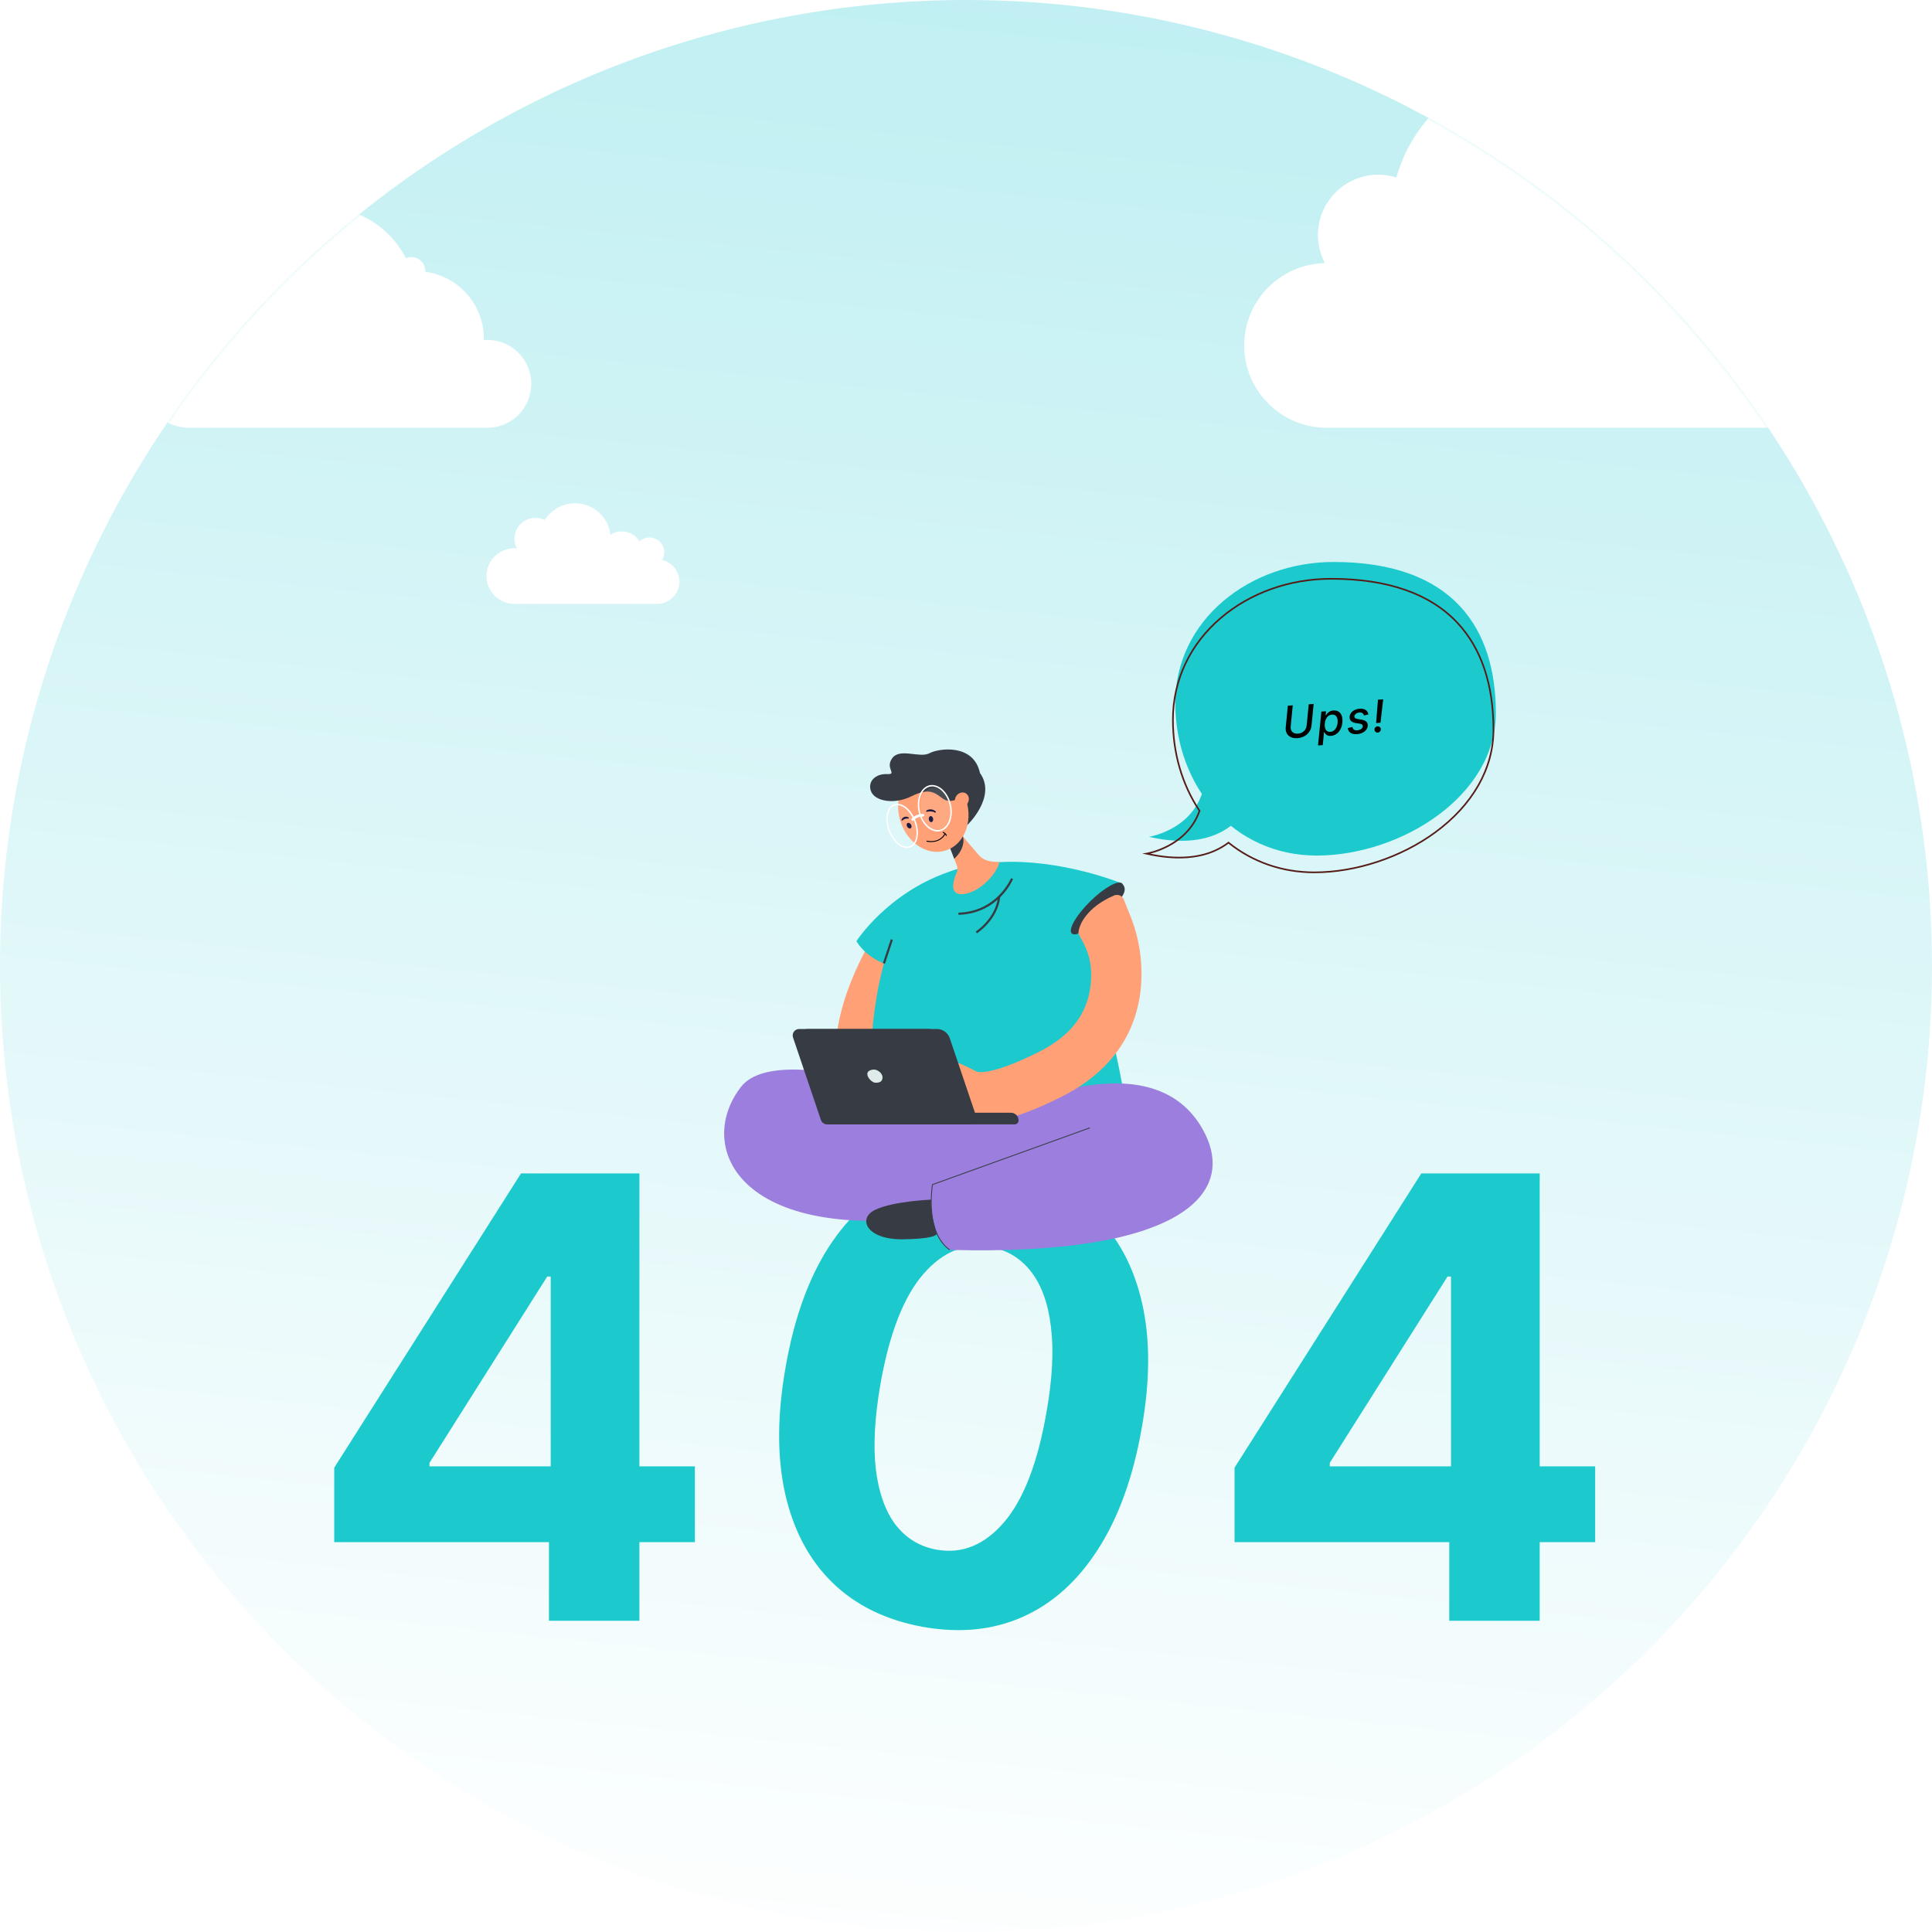 <svg width="691" height="691" viewBox="0 0 691 691" fill="none" xmlns="http://www.w3.org/2000/svg">
<circle cx="345.5" cy="345.5" r="345.5" fill="url(#paint0_linear_1169_34423)"/>
<mask id="mask0_1169_34423" style="mask-type:alpha" maskUnits="userSpaceOnUse" x="0" y="0" width="691" height="691">
<circle cx="345.5" cy="345.5" r="345.5" fill="white"/>
</mask>
<g mask="url(#mask0_1169_34423)">
<g filter="url(#filter0_d_1169_34423)">
<path d="M174.307 121.573C173.895 121.573 173.483 121.61 173.071 121.61C173.071 121.498 173.071 121.347 173.071 121.235C173.071 108.957 163.97 98.781 152.135 97.204C152.135 97.129 152.135 97.054 152.135 96.979C152.135 94.201 149.888 91.948 147.116 91.948C146.442 91.948 145.768 92.098 145.169 92.323C139.588 81.434 128.277 74 115.243 74C99.813 74 86.817 84.401 82.846 98.594C81.611 98.218 80.337 97.993 78.989 97.993C71.76 97.993 65.918 103.85 65.918 111.097C65.918 113.312 66.479 115.377 67.416 117.217C57.753 117.442 50 125.365 50 135.09C50 144.965 57.977 153 67.865 153C77.753 153 167.64 153 174.307 153C182.959 153 190 145.979 190 137.268C190 128.557 182.959 121.573 174.307 121.573Z" fill="white"/>
</g>
<g filter="url(#filter1_d_1169_34423)">
<path d="M650.995 101.284C650.312 101.284 649.629 101.346 648.947 101.346C648.947 101.161 648.947 100.913 648.947 100.728C648.947 80.524 633.865 63.779 614.252 61.184C614.252 61.061 614.252 60.937 614.252 60.814C614.252 56.242 610.528 52.534 605.935 52.534C604.818 52.534 603.701 52.781 602.708 53.152C593.46 35.234 574.716 23 553.118 23C527.547 23 506.01 40.115 499.431 63.471C497.383 62.853 495.273 62.482 493.039 62.482C481.06 62.482 471.378 72.121 471.378 84.046C471.378 87.691 472.309 91.089 473.86 94.117C457.848 94.488 445 107.525 445 123.528C445 139.778 458.22 153 474.605 153C490.99 153 639.947 153 650.995 153C665.332 153 677 141.446 677 127.111C677 112.777 665.332 101.284 650.995 101.284Z" fill="white"/>
</g>
<path d="M119.547 551.566V524.926L186.344 419.691H209.313V456.566H195.719L153.609 523.207V524.457H248.531V551.566H119.547ZM196.344 579.691V543.441L196.969 531.645V419.691H228.688V579.691H196.344Z" fill="#1CCACD"/>
<path d="M441.547 551.566V524.926L508.344 419.691H531.313V456.566H517.719L475.609 523.207V524.457H570.531V551.566H441.547ZM518.344 579.691V543.441L518.969 531.645V419.691H550.688V579.691H518.344Z" fill="#1CCACD"/>
<path d="M330.205 581.886C316.981 579.501 306.169 574.236 297.768 566.091C289.418 557.955 283.76 547.306 280.792 534.142C277.876 520.988 277.963 505.799 281.053 488.574C284.083 471.391 289.204 457.195 296.416 445.985C303.68 434.784 312.612 426.866 323.214 422.231C333.875 417.553 345.797 416.376 358.979 418.7C372.161 421.024 382.936 426.203 391.304 434.237C399.723 442.279 405.43 452.805 408.424 465.814C411.428 478.772 411.389 493.838 408.308 511.012C405.261 528.298 400.091 542.617 392.8 553.972C385.561 565.335 376.627 573.412 365.998 578.201C355.37 582.991 343.439 584.219 330.205 581.886ZM335.076 554.265C344.103 555.857 352.11 552.588 359.097 544.459C366.083 536.33 371.151 523.182 374.302 505.016C376.409 493.065 376.933 482.897 375.872 474.513C374.864 466.137 372.481 459.556 368.724 454.768C365.018 449.99 360.165 447.071 354.163 446.013C345.187 444.43 337.215 447.652 330.247 455.679C323.278 463.705 318.19 476.664 314.982 494.556C312.848 506.661 312.272 516.978 313.253 525.508C314.296 533.994 316.691 540.657 320.438 545.496C324.195 550.284 329.074 553.207 335.076 554.265Z" fill="#1CCACD"/>
<path d="M236.77 200.285C237.269 199.481 237.578 198.522 237.578 197.495C237.578 194.585 235.203 192.24 232.295 192.24C230.918 192.24 229.678 192.753 228.732 193.609C227.424 191.486 225.049 190.066 222.364 190.066C220.866 190.066 219.472 190.511 218.302 191.264C217.613 184.93 212.209 180 205.652 180C201.091 180 197.08 182.397 194.826 185.991C193.827 185.495 192.691 185.221 191.487 185.221C187.356 185.221 184.017 188.559 184.017 192.65C184.017 193.9 184.327 195.081 184.878 196.108C184.602 196.091 184.31 196.074 184.017 196.074C178.492 196.074 174 200.542 174 206.037C174 211.532 178.492 216 184.017 216C189.542 216 230.591 216 234.997 216C239.403 216 243 212.439 243 208.04C243 204.257 240.332 201.09 236.77 200.285Z" fill="white"/>
<path d="M420.355 251.409C420.355 221.57 447.133 201 476.966 201C520.171 201 535.007 225.189 535.007 255.027C535.007 284.865 500.772 305.996 470.939 305.996C441.106 305.996 420.355 281.247 420.355 251.409Z" fill="#1CCACD"/>
<path d="M410.914 299.301C410.914 299.301 429.796 296.384 431.145 277.607L445.982 288.455C445.985 288.452 438.903 305.708 410.914 299.301Z" fill="#1CCACD"/>
<path d="M470.081 312.3C458.646 312.3 448.031 308.647 439.369 301.74C430.5 308.45 418.515 307.549 409.993 305.599L408.516 305.261L410.012 305.029C410.153 305.007 424.217 302.688 428.695 290.03C422.489 280.659 419.21 269.388 419.21 257.422C419.21 243.262 425.324 230.26 436.431 220.807C447.102 211.724 461.194 206.722 476.112 206.722C496.418 206.722 511.706 212.078 521.544 222.638C530.103 231.822 534.441 244.742 534.441 261.04C534.441 274.925 526.996 288.033 513.474 297.949C501.222 306.935 484.999 312.3 470.081 312.3ZM439.375 301.001L439.554 301.145C448.144 308.062 458.7 311.721 470.081 311.721C484.88 311.721 500.975 306.397 513.133 297.483C526.501 287.68 533.862 274.737 533.862 261.043C533.862 244.899 529.575 232.113 521.122 223.039C511.396 212.6 496.253 207.307 476.115 207.307C461.335 207.307 447.377 212.259 436.809 221.252C425.838 230.592 419.795 243.437 419.795 257.425C419.795 269.328 423.068 280.534 429.264 289.83L429.346 289.949L429.299 290.087C425.572 300.851 415.129 304.384 411.43 305.317C419.776 307.042 430.935 307.53 439.203 301.145L439.375 301.001Z" fill="#561C17"/>
<path d="M313.254 333.49C311.683 336.26 295.914 360.455 299.215 384.121L316.377 377.974L324.219 346.076L313.254 333.49Z" fill="#FFA076"/>
<path d="M381.785 323.574C381.785 323.574 371.239 304.841 345.571 310.018C319.904 315.198 305.897 351.587 312.857 423.668C312.857 423.668 353.633 407.608 406.658 420.554C406.658 420.557 397.933 350.752 381.785 323.574Z" fill="#1CCACD"/>
<path d="M401.363 316.005L383.318 333.846C383.318 333.846 337.063 346.225 324.216 346.075C311.37 345.928 306.313 336.626 306.313 336.626C306.313 336.626 317.156 319.617 339.097 311.924C341.159 311.197 343.315 310.559 345.571 310.02C349.358 309.119 353.21 308.603 357.031 308.374C379.745 307.038 401.363 316.005 401.363 316.005Z" fill="#1CCACD"/>
<path d="M401.363 316.006C404.245 319.111 399.798 322.504 394.816 327.431C389.834 332.357 384.686 335.231 383.322 333.847C381.954 332.464 384.886 327.349 389.868 322.423C394.85 317.496 400.039 314.582 401.363 316.006Z" fill="#373C44"/>
<path d="M385.722 333.918C385.722 333.918 385.453 330.356 389.975 325.805C392.697 323.063 396.146 321.273 398.455 320.284C399.829 319.695 401.419 320.356 401.963 321.748L403.409 325.442L396.675 329.736L385.722 333.918Z" fill="#FFA076"/>
<path d="M353.839 400.003C353.839 400.003 409.499 370.124 429.452 402.716C444.22 426.843 422.02 449.313 339.676 447.031C339.676 447.031 331.539 443.256 333.52 423.672C334.306 415.913 353.839 400.003 353.839 400.003Z" fill="#9B7EDE"/>
<path d="M353.839 400.002C353.839 400.002 279.707 369.922 265.039 388.727C248.181 410.337 264.348 447.033 342.489 433.915L352.012 423.671L353.839 400.002Z" fill="#9B7EDE"/>
<path d="M339.585 447.158C330.441 440.698 333.335 423.815 333.364 423.646L333.379 423.558L333.464 423.527L389.737 403.238L389.843 403.529L333.655 423.787C333.442 425.111 331.12 440.795 339.763 446.905L339.585 447.158Z" fill="#373C44"/>
<path d="M333.044 429.057C333.044 429.057 319.381 429.608 312.966 432.725C306.548 435.842 309.974 443.452 323.005 443.248C336.036 443.045 335.047 441.123 335.047 441.123C335.047 441.123 332.572 434.447 333.044 429.057Z" fill="#373C44"/>
<path d="M350.535 401.436C346.01 401.436 342.292 400.303 339.278 398.052C333.586 393.799 332.531 387.019 333.354 382.506L338.799 379.369C339.069 377.889 349.577 383.388 349.562 383.382C349.608 383.398 354.578 384.822 371.799 376.105C383.788 370.036 389.831 361.422 390.272 349.772C390.604 340.989 386.651 336.056 385.719 333.919C385.594 333.634 391.514 327.756 391.342 327.158L395.78 324.926C395.636 324.422 400.045 322.701 399.983 322.557L403.406 325.446C405.096 329.317 408.692 338.207 408.225 350.454C407.743 363.178 402.439 380.737 379.911 392.143C367.628 398.359 357.986 401.436 350.535 401.436Z" fill="#FFA076"/>
<path d="M346.88 402.151H298.843C297.839 402.151 296.944 401.518 296.627 400.579L286.645 371.051C286.141 369.564 287.267 368.027 288.86 368.027H335.057C337.163 368.027 339.031 369.354 339.694 371.317L349.095 399.127C349.599 400.617 348.472 402.151 346.88 402.151Z" fill="#373C44"/>
<path d="M343.863 402.151H295.826C294.819 402.151 293.927 401.519 293.611 400.58L283.628 371.051C283.124 369.564 284.251 368.028 285.844 368.028H332.04C334.146 368.028 336.014 369.355 336.678 371.317L346.078 399.127C346.582 400.617 345.459 402.151 343.863 402.151Z" fill="#373C44"/>
<path d="M310.206 384.123C310.206 383.002 311.511 382.545 312.653 382.545C313.792 382.545 315.654 383.775 315.642 385.347C315.629 387.043 314.293 387.262 313.151 387.262C312.012 387.262 310.206 385.55 310.206 384.123Z" fill="#DEEBE9"/>
<path d="M361.55 397.979H295.801V402.152H362.908C363.684 402.152 364.313 401.522 364.313 400.746C364.317 399.219 363.077 397.979 361.55 397.979Z" fill="#373C44"/>
<path d="M357.429 308.33C354.271 308.239 351.88 307.917 350.062 305.801L344.445 299.256L342.808 297.35L333.192 286.145L338.242 299.247L341.275 307.112L342.236 309.601C342.886 311.291 342.026 312.077 341.419 314.055C341.175 314.856 339.516 319.786 343.835 319.814C349.214 319.851 356.017 313.66 357.51 308.311C357.485 308.321 357.457 308.333 357.429 308.33Z" fill="#FFA076"/>
<path d="M346.01 295.049C346.01 295.049 356.599 284.971 350.491 276.46C344.382 267.953 342.855 290.116 342.855 290.116L344.564 295.24L346.01 295.049Z" fill="#373C44"/>
<path d="M344.392 299.031C344.411 299.106 344.429 299.182 344.445 299.257C345.428 303.676 341.312 307.129 341.312 307.129L341.275 307.113L338.242 299.247C339.532 298.293 341.428 297.135 342.808 297.351C343.531 297.463 344.113 297.948 344.392 299.031Z" fill="#373C44"/>
<path d="M321.979 293.554C319.591 285.676 322.949 277.685 329.483 275.703C336.014 273.722 343.246 278.505 345.634 286.38C348.022 294.258 344.664 302.249 338.13 304.23C331.595 306.211 324.363 301.432 321.979 293.554Z" fill="#FFA076"/>
<path d="M343.393 285.242C343.393 285.242 340.023 287.671 337.194 285.618C334.368 283.565 332.368 281.618 326.041 284.773C319.713 287.928 312.785 286.51 311.505 282.957C310.225 279.405 313.238 276.685 317.216 276.86C321.19 277.035 316.374 274.879 319.14 271.145C321.907 267.411 328.92 271.258 332.397 269.408C335.873 267.558 348.26 265.949 350.488 276.46L343.393 285.242Z" fill="#373C44"/>
<path d="M346.038 287.351C345.224 288.594 343.666 289.013 342.555 288.287C341.444 287.561 341.203 285.964 342.016 284.722C342.83 283.479 344.388 283.06 345.499 283.786C346.61 284.512 346.851 286.108 346.038 287.351Z" fill="#FFA076"/>
<path d="M331.433 290.358C331.358 290.349 331.289 290.302 331.248 290.233C331.179 290.111 331.223 289.961 331.345 289.892C331.417 289.851 332.979 288.777 334.653 290.198C334.759 290.289 334.775 290.443 334.691 290.552C334.603 290.659 334.462 290.649 334.337 290.59C333.098 289.967 331.649 290.299 331.589 290.333C331.539 290.355 331.483 290.364 331.433 290.358Z" fill="#060633"/>
<path d="M333.745 292.837C333.839 293.429 333.57 293.961 333.141 294.03C332.713 294.099 332.29 293.676 332.196 293.085C332.103 292.493 332.372 291.961 332.8 291.892C333.226 291.823 333.652 292.249 333.745 292.837Z" fill="#060633"/>
<path d="M322.68 293.502C322.623 293.517 322.558 293.498 322.504 293.445C322.414 293.354 322.392 293.198 322.454 293.098C322.492 293.038 323.221 291.53 324.902 292.309C325.008 292.359 325.074 292.497 325.052 292.625C325.027 292.753 324.924 292.791 324.814 292.772C323.722 292.594 322.811 293.376 322.78 293.426C322.755 293.464 322.72 293.492 322.68 293.502Z" fill="#060633"/>
<path d="M325.822 294.898C326.135 295.409 326.088 296.006 325.718 296.232C325.349 296.457 324.795 296.229 324.482 295.718C324.169 295.208 324.216 294.61 324.586 294.385C324.955 294.156 325.509 294.388 325.822 294.898Z" fill="#060633"/>
<path d="M332.988 301.176C332.106 301.176 331.489 301.026 331.473 301.02C331.38 300.994 331.323 300.901 331.348 300.807C331.373 300.713 331.467 300.656 331.561 300.681C331.733 300.725 335.811 301.711 337.817 298.199C337.864 298.115 337.973 298.087 338.055 298.134C338.139 298.181 338.167 298.287 338.12 298.372C336.768 300.738 334.493 301.176 332.988 301.176Z" fill="#020202"/>
<path d="M338.474 298.987C338.402 298.987 338.333 298.94 338.308 298.868C338.227 298.627 337.989 298.258 337.313 297.873C337.288 297.857 337.269 297.848 337.263 297.842C337.181 297.788 337.16 297.679 337.213 297.601C337.266 297.519 337.372 297.497 337.454 297.55L337.485 297.569C338.105 297.923 338.493 298.324 338.64 298.759C338.671 298.849 338.621 298.95 338.53 298.981C338.511 298.984 338.493 298.987 338.474 298.987Z" fill="#020202"/>
<path d="M342.818 327.198L342.796 326.424C356.59 326.033 361.563 314.205 361.613 314.086L362.329 314.377C362.276 314.505 361.028 317.526 357.992 320.64C355.191 323.513 350.284 326.985 342.818 327.198Z" fill="#373C44"/>
<path d="M349.386 333.817L348.976 333.16C349.048 333.116 356.086 328.646 356.994 320.652L357.764 320.74C356.812 329.116 349.461 333.773 349.386 333.817Z" fill="#373C44"/>
<path d="M318.611 335.916L315.778 344.454L316.511 344.697L319.345 336.16L318.611 335.916Z" fill="#373C44"/>
<path d="M324.414 303.34C324.245 303.34 324.072 303.328 323.9 303.306C322.045 303.055 320.117 301.503 318.743 299.146C316.506 295.312 316.408 290.504 318.521 288.432C319.303 287.662 320.305 287.337 321.412 287.484C323.268 287.734 325.196 289.287 326.57 291.643C328.807 295.478 328.904 300.285 326.792 302.357C326.132 303.005 325.315 303.34 324.414 303.34ZM320.902 287.969C320.132 287.969 319.441 288.254 318.881 288.801C316.925 290.72 317.066 295.243 319.187 298.883C320.48 301.102 322.267 302.561 323.963 302.789C324.908 302.918 325.756 302.639 326.423 301.988C328.378 300.069 328.238 295.547 326.116 291.906C324.823 289.687 323.037 288.229 321.34 288C321.193 287.978 321.046 287.969 320.902 287.969Z" fill="white"/>
<g opacity="0.3">
<path opacity="0.3" d="M339.156 286.013C340.965 289.825 340.467 294.464 338.039 296.373C335.611 298.283 332.178 296.74 330.366 292.927C328.554 289.115 329.054 284.476 331.483 282.567C333.911 280.658 337.344 282.201 339.156 286.013Z" fill="white"/>
</g>
<g opacity="0.3">
<path opacity="0.3" d="M326.751 291.95C328.566 295.782 328.322 300.43 326.204 302.333C324.085 304.236 320.893 302.674 319.075 298.843C317.26 295.012 317.504 290.363 319.622 288.46C321.741 286.557 324.933 288.122 326.751 291.95Z" fill="white"/>
</g>
<path d="M335.319 297.401C334.969 297.401 334.612 297.358 334.252 297.273C332.312 296.813 330.547 295.192 329.411 292.825C327.455 288.756 328.047 283.758 330.729 281.683C331.811 280.844 333.091 280.571 334.431 280.888C336.371 281.348 338.136 282.969 339.272 285.335C341.228 289.404 340.636 294.403 337.954 296.478C337.166 297.088 336.268 297.401 335.319 297.401ZM333.37 281.279C332.534 281.279 331.746 281.554 331.048 282.093C328.551 284.024 328.025 288.738 329.881 292.6C330.932 294.794 332.613 296.35 334.374 296.766C335.554 297.045 336.684 296.804 337.638 296.065C340.136 294.134 340.661 289.42 338.806 285.558C337.754 283.367 336.074 281.808 334.312 281.392C333.993 281.316 333.677 281.279 333.37 281.279Z" fill="white"/>
<path d="M326.441 293.584C326.338 293.584 326.232 293.55 326.144 293.481C325.934 293.315 325.894 293.015 326.057 292.802C326.11 292.733 327.371 291.137 330.062 291.071C330.331 291.058 330.554 291.277 330.56 291.543C330.566 291.813 330.353 292.035 330.087 292.041C327.878 292.094 326.864 293.343 326.823 293.396C326.726 293.522 326.582 293.584 326.441 293.584Z" fill="white"/>
<path d="M468.08 251.891L467.336 259.468C467.185 261.061 465.985 262.28 464.216 262.397C462.447 262.515 461.471 261.441 461.621 259.847L462.365 252.27L460.614 252.386L459.856 260.107C459.615 262.572 461.261 264.199 464.05 264.014C466.834 263.829 468.839 261.959 469.08 259.495L469.838 251.774L468.08 251.891Z" fill="black"/>
<path d="M471.403 266.612L473.098 266.5L473.562 261.828L473.664 261.821C473.928 262.362 474.446 263.301 476.033 263.196C478.142 263.056 479.844 261.246 480.122 258.398C480.4 255.543 479.019 253.967 476.916 254.106C475.3 254.213 474.612 255.25 474.262 255.814L474.12 255.823L474.259 254.396L472.603 254.506L471.403 266.612ZM473.828 258.798C474.002 256.959 474.925 255.685 476.405 255.586C477.936 255.485 478.566 256.747 478.409 258.494C478.224 260.26 477.32 261.658 475.801 261.759C474.344 261.856 473.655 260.649 473.828 258.798Z" fill="black"/>
<path d="M489.41 255.526C489.184 254.169 488.207 253.357 486.308 253.483C484.358 253.612 482.872 254.736 482.718 256.278C482.586 257.545 483.276 258.331 484.876 258.595L486.304 258.824C487.139 258.963 487.473 259.288 487.418 259.832C487.356 260.525 486.554 261.137 485.426 261.206C484.433 261.272 483.837 260.873 483.718 260.021L482.057 260.382C482.193 261.916 483.396 262.713 485.38 262.581C487.461 262.443 489.015 261.235 489.172 259.659C489.293 258.393 488.573 257.672 487.007 257.405L485.648 257.177C484.72 257.01 484.359 256.716 484.418 256.148C484.48 255.449 485.269 254.901 486.244 254.837C487.299 254.767 487.705 255.315 487.847 255.903L489.41 255.526Z" fill="black"/>
<path d="M494.714 250.123L492.849 250.247L492.179 258.6L493.744 258.496L494.714 250.123ZM492.776 262.022C493.383 261.982 493.882 261.442 493.869 260.811C493.857 260.202 493.308 259.732 492.695 259.773C492.077 259.814 491.565 260.337 491.601 260.961C491.632 261.591 492.136 262.065 492.776 262.022Z" fill="black"/>
</g>
<defs>
<filter id="filter0_d_1169_34423" x="42" y="66" width="156" height="95" filterUnits="userSpaceOnUse" color-interpolation-filters="sRGB">
<feFlood flood-opacity="0" result="BackgroundImageFix"/>
<feColorMatrix in="SourceAlpha" type="matrix" values="0 0 0 0 0 0 0 0 0 0 0 0 0 0 0 0 0 0 127 0" result="hardAlpha"/>
<feOffset/>
<feGaussianBlur stdDeviation="4"/>
<feComposite in2="hardAlpha" operator="out"/>
<feColorMatrix type="matrix" values="0 0 0 0 0 0 0 0 0 0.251 0 0 0 0 0.267 0 0 0 0.05 0"/>
<feBlend mode="normal" in2="BackgroundImageFix" result="effect1_dropShadow_1169_34423"/>
<feBlend mode="normal" in="SourceGraphic" in2="effect1_dropShadow_1169_34423" result="shape"/>
</filter>
<filter id="filter1_d_1169_34423" x="437" y="15" width="248" height="146" filterUnits="userSpaceOnUse" color-interpolation-filters="sRGB">
<feFlood flood-opacity="0" result="BackgroundImageFix"/>
<feColorMatrix in="SourceAlpha" type="matrix" values="0 0 0 0 0 0 0 0 0 0 0 0 0 0 0 0 0 0 127 0" result="hardAlpha"/>
<feOffset/>
<feGaussianBlur stdDeviation="4"/>
<feComposite in2="hardAlpha" operator="out"/>
<feColorMatrix type="matrix" values="0 0 0 0 0 0 0 0 0 0.251 0 0 0 0 0.267 0 0 0 0.05 0"/>
<feBlend mode="normal" in2="BackgroundImageFix" result="effect1_dropShadow_1169_34423"/>
<feBlend mode="normal" in="SourceGraphic" in2="effect1_dropShadow_1169_34423" result="shape"/>
</filter>
<linearGradient id="paint0_linear_1169_34423" x1="344.936" y1="-431.17" x2="227.137" y2="703.57" gradientUnits="userSpaceOnUse">
<stop stop-color="#9BE6EB"/>
<stop offset="1" stop-color="white"/>
</linearGradient>
</defs>
</svg>
